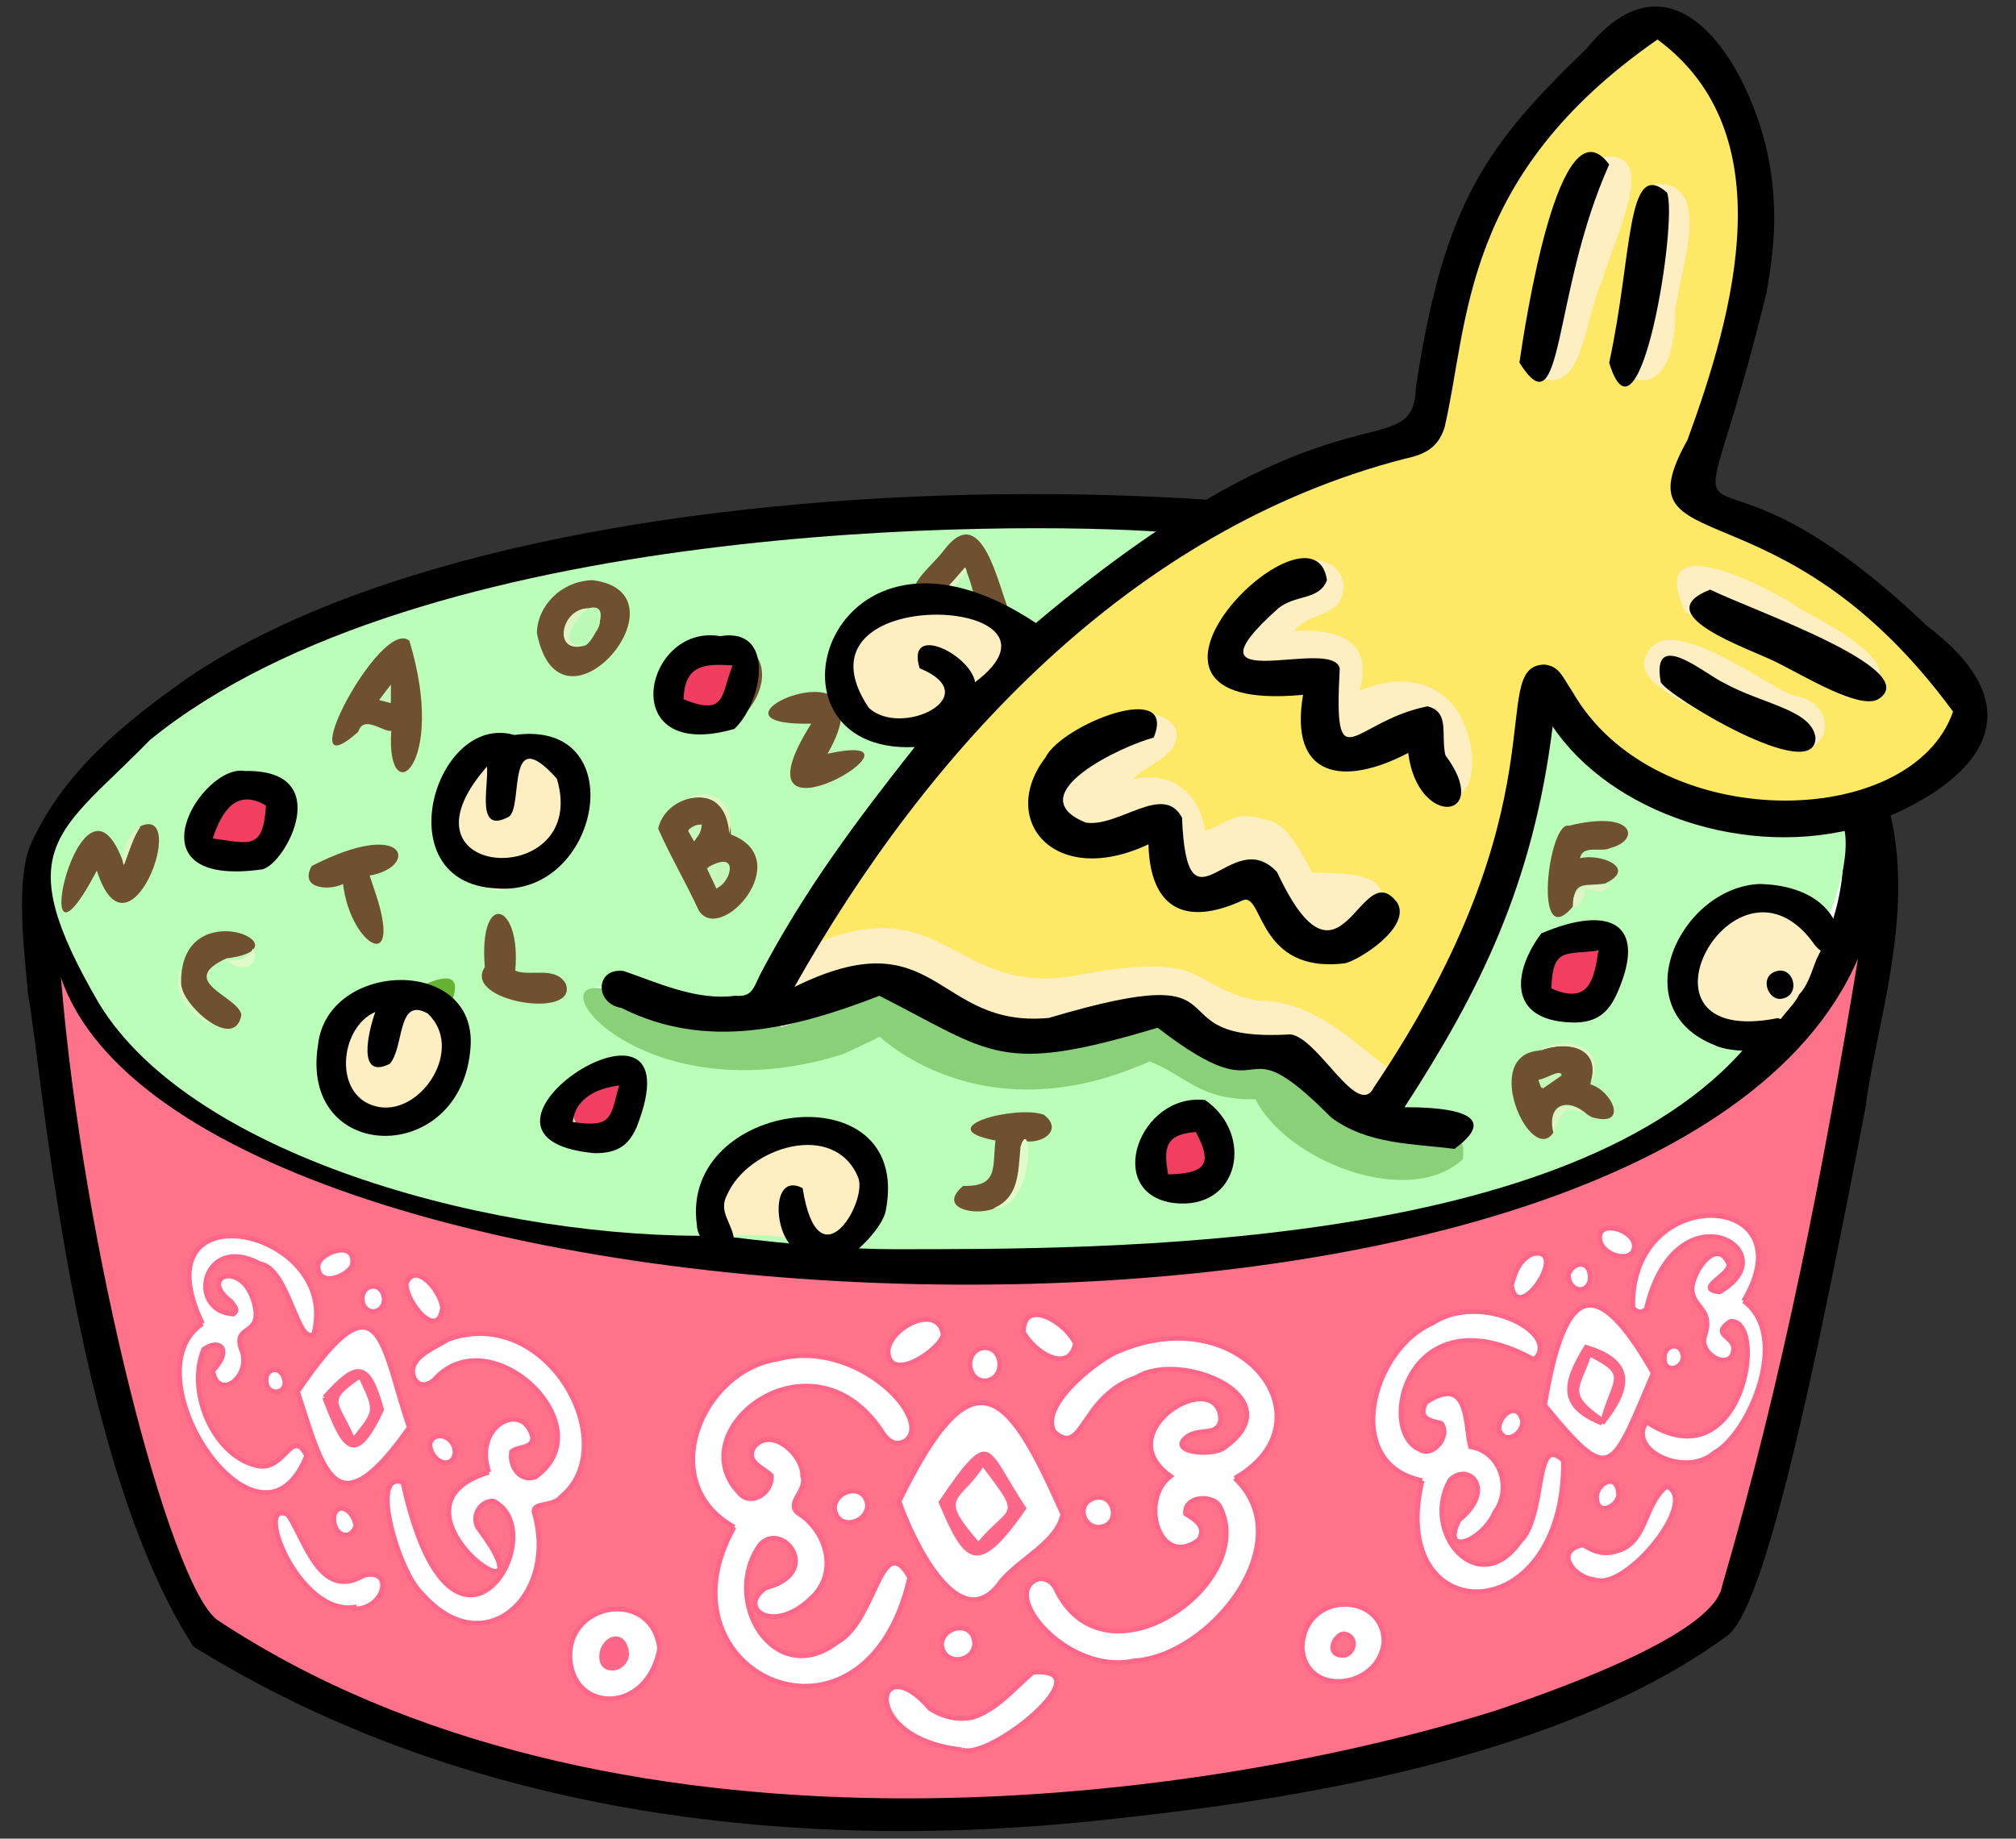 <svg viewBox="292.013 226.858 1280.363 1167.979" xmlns="http://www.w3.org/2000/svg" overflow="visible" xmlns:xlink="http://www.w3.org/1999/xlink" width="1280.363px" height="1167.979px"><rect x="292.013" y="226.858" width="1280.363" height="1167.979" fill="#333333" stroke="none"/><g id="Master/Solo/Bowl" stroke="none" stroke-width="1" fill="none" fill-rule="evenodd"><g id="Group" transform="translate(269, 394)"><g id="Bowl Plate" transform="translate(0, 149) scale(1 1)"><g id="Bowl Plate/Square Red" stroke="none" stroke-width="1" fill="none" fill-rule="evenodd"><g id="Bowl-Red-White" transform="translate(37, -3)"><g id="Color" transform="translate(21.395, 26)"><path d="M571.148,0.935 C1387.423,-23.046 1222.369,422.024 707.869,447.586 C495.91,463.591 86.973,443.378 20.85,263.069 C-14.239,190.825 40.113,159.071 83.54,122.335 C225.45,21.413 403.449,12.858 571.148,0.935" id="Fill-4" fill="#FFF"/><path d="M24.246,296.484 C40.976,331.022 63.034,348.527 94.941,370.438 C209.928,449.397 371.486,451.454 461.151,471.111 C684.038,487.847 1065.419,437.578 1158.902,240.633 C1149.255,293.816 1132.156,357.993 1124.902,399.351 C1065.918,735.671 1066.919,706.731 914.968,747.938 C652.755,827.808 324.386,840.057 109.152,711 C57.562,689.179 20.54,495.065 3.334,370.438 C-4.218,315.739 3.436,263.167 3.334,257 L24.246,296.484 Z" id="Fill-6" fill="#FF738A"/><path d="M430.853,630.874 C380.469,603.161 409.722,531.402 458.866,524.116 C509.362,510.897 558.546,563.412 539.36,576.293 C533.303,579.645 528.329,576.498 524.01,569.193 C479.423,503.733 395.693,568.959 434.072,609.263 C441.391,618.019 455.343,609.473 454.511,598.194 C449.845,593.213 437.352,589.648 443.762,579.685 C454.894,566.96 474.887,585.308 474.356,598.396 C477.668,607.761 463.815,614.955 471.071,621.762 C489.734,633.183 497.39,659.844 480.014,675.884 C455.251,700.053 432.412,681.951 451.005,669.501 C487.881,659.927 461.67,626.672 447.457,641.939 C421.777,677.291 456.374,734.734 496.571,703.89 C521.017,690.59 524.302,631.436 542.395,662.901 C514.088,786.547 378.097,724.475 430.853,630.874" id="Fill-8" stroke="#FF6788" stroke-width="3" fill="#FFF"/><path d="M748.862,599.887 C791.67,640.3 733.132,713.305 684.606,715.921 C643.093,724.996 599.766,674.126 623.214,664.144 C627.675,662.596 633.51,665.302 635.898,671.729 C668.324,734.944 764.943,665.22 739.049,617.308 C733.835,609.87 716.449,611.324 717.585,622.484 C723.47,626.167 731.27,630.529 725.893,639.083 C700.985,657.788 687.954,613.72 708.007,598.593 C667.24,569.775 738.634,527.885 739.912,562.79 C737.865,573.356 727.825,567.81 719.07,573.09 C704.489,583.503 734.875,586.572 742.53,580.186 C786.677,548.537 714.581,518.195 686.425,535.797 C650.633,547.768 652.434,587.143 634.091,570.337 C624.172,552.331 665.321,522.577 674.588,519.31 C753.388,485.411 812.102,563.842 748.862,599.887" id="Fill-10" stroke="#FF6788" stroke-width="3" fill="#FFF"/><path d="M275.12,596.086 C264.735,566.475 296.778,550.081 302.867,573.759 C303.196,581.263 293.86,579.387 289.557,582.943 C287.902,590.926 293.657,602.408 304.464,599.205 C349.893,567.347 276.011,496.972 240.353,537.391 C236.792,540.402 231.708,542.613 227.883,536.733 C222.178,524.226 238.802,517.99 249.567,511.534 C312.509,489.177 361.4,578.912 320.686,611.959 C315.405,618.66 300.823,614.3 304.309,623.062 C318.58,675.686 271.296,718.205 232.147,672.72 C218.161,659.999 198.448,594.459 220.507,602.519 C251.751,744.615 317.84,634.589 278.042,614.382 C269.77,614.111 263.975,623.289 268.017,631.114 C321.145,701.724 199.688,618.539 275.12,596.086" id="Fill-12" stroke="#FF6788" stroke-width="3" fill="#FFF"/><path d="M867.824,601.376 C816.17,590.921 835.944,517.951 874.245,501.419 C905.869,480.536 957.15,508.743 938.858,524.568 C858.984,480.481 838.195,569.5 866.195,581.585 C874.51,587.182 886.199,573.016 879.96,564.98 C871.675,563.2 865.257,561.374 870.193,551.763 C898.505,532.833 894.884,567.814 898.593,579.896 C917.464,582.893 925.132,606.229 914.064,621.397 C906.006,639.911 879.665,650.253 891.14,626.53 C915.157,607.222 897.576,589.252 885.535,600.997 C866.588,634.319 903.423,677.68 929.891,640.212 C946.957,624.183 938.647,570.013 957.6,588.79 C958.505,698.4 844.808,696.732 867.824,601.376" id="Fill-14" stroke="#FF6788" stroke-width="3" fill="#FFF"/><path d="M639.605,622.741 C635.673,640.869 613.506,650.044 600.47,665.298 C573.547,704.255 542.552,635.182 535.605,614.553 C583.863,515.671 605.51,545.972 639.605,622.741" id="Fill-16" stroke="#FF6788" stroke-width="3" fill="#FFF"/><path d="M93.162,501.724 C51.129,413.594 181.862,440.875 163.899,508.305 C153.546,515.702 147.862,466.213 129.738,463.663 C93.309,443.958 82.49,493.576 112.77,495.603 C115.327,493.676 115.294,492.468 111.261,487.521 C88.949,470.846 121.573,459.673 126.973,492.916 C129.174,508.951 112.949,502.904 117.675,517.379 C125.424,534.352 103.448,551.838 99.697,531.681 C112.653,518.344 104.187,510.644 93.965,517.969 C82.774,544.962 100.195,584.992 126.915,591.698 C145.498,597.019 149.592,566.587 159.351,585.566 C129.549,660.589 44.918,534.343 93.162,501.724" id="Fill-18" stroke="#FF6788" stroke-width="3" fill="#FFF"/><path d="M1071.988,487.26 C1102.172,509.206 1075.926,571.07 1053.532,583.637 C1034.777,599.932 997.755,581.828 1010.362,564.134 C1071.412,603.987 1088.116,499.119 1063.74,500.182 C1050.774,508.663 1065.144,509.388 1065.716,517.35 C1064.902,532.314 1044.82,522.275 1046.869,510.843 C1053.295,492.94 1041.32,492.496 1039.405,481.589 C1037.407,472.021 1053.869,446.323 1061.921,462.531 C1067.227,469.344 1038.829,479.582 1056.664,481.534 C1102.182,455.703 1028.872,412.239 1010.108,492.634 C1007.732,494.179 1005.265,495.593 1001.636,491.58 C999.48,410.902 1114.07,417.494 1071.988,487.26" id="Fill-20" stroke="#FF6788" stroke-width="3" fill="#FFF"/><path d="M170.744,548.536 C182.719,579.669 189.322,593.951 206.963,556.319 C198.375,524.528 190.827,526.202 170.744,548.536 M224.605,567.61 C177.505,634.081 170.225,595.561 153.605,544.91 C207.034,465.898 206.761,516.903 224.605,567.61" id="Fill-22" stroke="#FF6788" stroke-width="3" fill="#FFF"/><path d="M982.139,564.925 C1002.389,539.66 999.611,525.067 971.959,516.729 C956.915,541.219 956.156,554.392 982.139,564.925 M1014.605,533.091 C987.671,596.102 988.008,605.157 945.605,553.479 C958.395,475.913 978.32,469.81 1014.605,533.091" id="Fill-24" stroke="#FF6788" stroke-width="3" fill="#FFF"/><path d="M575.471,772.376 C509.228,765.151 520.962,706.125 555.334,746.298 C563.996,751.801 573.72,753.809 582.564,751.68 C597.228,746.974 607.408,734.67 620.522,723.173 C667.003,719.363 592.82,779.743 575.471,772.376" id="Fill-26" stroke="#FF6788" stroke-width="3" fill="#FFF"/><path d="M362.615,710.264 C360.014,694.645 344.652,703.361 346.963,715.706 C348.964,724.401 363.413,720.766 362.615,710.264 M383.605,708.059 C375.155,752.832 323.422,748.122 326.76,708.948 C330.175,677.464 378.989,671.697 383.605,708.059" id="Fill-28" stroke="#FF6788" stroke-width="3" fill="#FFF"/><path d="M816.77,712.42 C824.289,713.104 828.181,700.684 818.346,698.741 C812.785,698.447 805.965,711.54 816.77,712.42 M843.605,703.772 C840.585,734.232 793.069,739.186 791.605,707.145 C793.03,671.18 843.341,671.874 843.605,703.772" id="Fill-30" stroke="#FF6788" stroke-width="3" fill="#FFF"/><path d="M189.717,681.831 C154.131,687.502 125.04,612.262 147.485,623.062 C158.411,639.158 167.827,677.905 195.513,661.682 C214.649,656.479 209.791,682.403 189.939,683 L189.717,681.831 Z" id="Fill-32" stroke="#FF6788" stroke-width="3" fill="#FFF"/><path d="M978.185,664.454 C964.21,663.541 951.15,645.943 970.012,642.199 C976.444,645.933 981.855,649.021 991.423,646.166 C1010.847,640.761 1008.061,617.666 1022.994,605 C1044.837,613.67 997.168,671.18 978.185,664.454" id="Fill-34" stroke="#FF6788" stroke-width="3" fill="#FFF"/><path d="M563.605,508.546 C562.6,517.568 529.404,540.497 528.605,519.212 C529.572,503.926 560.39,488.498 563.605,508.546" id="Fill-36" stroke="#FF6788" stroke-width="3" fill="#FFF"/><path d="M647.605,514.417 C643.335,534.023 620.999,519.448 614.605,507.018 C614.813,484.477 642.006,501.433 647.605,514.417" id="Fill-38" stroke="#FF6788" stroke-width="3" fill="#FFF"/><path d="M245.605,491.921 C242.639,512.847 222.263,487.851 222.61,476.221 C228.528,461.412 245.181,481.776 245.605,491.921" id="Fill-40" stroke="#FF6788" stroke-width="3" fill="#FFF"/><path d="M924.605,477.082 C926.358,471.117 928.747,461.244 938.207,457.268 C962.03,452.887 927.946,504.118 924.605,477.082" id="Fill-42" stroke="#FF6788" stroke-width="3" fill="#FFF"/><path d="M583.605,704.666 C583.425,717.226 563.541,719.356 562.605,705.363 C563.278,693.536 582.804,689.958 583.605,704.666" id="Fill-44" stroke="#FF6788" stroke-width="3" fill="#FFF"/><path d="M515.605,617.166 C515.057,628.863 496.086,633.442 494.605,618.829 C495.005,607.064 514.176,602.619 515.605,617.166" id="Fill-46" stroke="#FF6788" stroke-width="3" fill="#FFF"/><path d="M580.605,527.523 C580.764,514.238 598.872,512.772 599.605,527.504 C599.548,540.799 581.288,542.175 580.605,527.523" id="Fill-48" stroke="#FF6788" stroke-width="3" fill="#FFF"/><path d="M166.616,465.617 C166.023,456.826 191.202,447.497 188.386,464.436 C185.607,471.585 167.109,478.901 166.616,465.617" id="Fill-50" stroke="#FF6788" stroke-width="3" fill="#FFF"/><path d="M1002.605,452.142 C1002.567,464.85 979.48,458.158 980.648,446.191 C981.098,436.164 1001.952,442.042 1002.605,452.142" id="Fill-52" stroke="#FF6788" stroke-width="3" fill="#FFF"/><path d="M662.516,630.997 C652.496,631.235 647.827,616.348 659.402,612.516 C672.667,608.406 677.135,630.161 662.516,630.997" id="Fill-54" stroke="#FF6788" stroke-width="3" fill="#FFF"/><path d="M237.605,577.975 C240.879,568.362 254.401,573.877 253.569,584.35 C251.194,595.033 237.989,589.245 237.605,577.975" id="Fill-56" stroke="#FF6788" stroke-width="3" fill="#FFF"/><path d="M916.617,568.845 C916.186,560.202 928.125,550.299 931.52,563.192 C932.731,570.468 920.785,580.102 916.617,568.845" id="Fill-58" stroke="#FF6788" stroke-width="3" fill="#FFF"/><path d="M190.605,630.213 C186.448,641.501 174.765,634.777 176.853,622.881 C180.431,614.455 189.355,621.06 190.605,630.213" id="Fill-60" stroke="#FF6788" stroke-width="3" fill="#FFF"/><path d="M992.569,609.823 C993.421,616.36 979.234,625.466 978.611,612.194 C978.293,603.526 991.677,595.562 992.569,609.823" id="Fill-62" stroke="#FF6788" stroke-width="3" fill="#FFF"/><path d="M208.605,486.289 C208.479,496.061 195.311,497.203 194.605,485.899 C194.761,475.861 208.036,474.75 208.605,486.289" id="Fill-64" stroke="#FF6788" stroke-width="3" fill="#FFF"/><path d="M960.605,471.028 C962.959,462.302 974.884,460.265 974.601,473.271 C973.178,482.971 961.659,482.151 960.605,471.028" id="Fill-66" stroke="#FF6788" stroke-width="3" fill="#FFF"/><path d="M145.604,538.541 C145.749,548.033 131.447,547.231 133.885,535.021 C136.313,528.57 144.46,529.98 145.604,538.541" id="Fill-68" stroke="#FF6788" stroke-width="3" fill="#FFF"/><path d="M1033.605,522.52 C1033.58,531.275 1019.277,534.302 1021.935,520.701 C1023.878,514.681 1032.481,513.587 1033.605,522.52" id="Fill-70" stroke="#FF6788" stroke-width="3" fill="#FFF"/><path d="M616.605,619.008 C585.341,664.374 577.116,654.385 560.605,614.994 C595.22,563.862 590.699,580.657 616.605,619.008" id="Fill-72" fill="#FF6788"/><path d="M170.605,549.002 C192.234,523.821 201.234,529.017 206.605,559.953 C186.588,596.287 181.149,573.822 170.605,549.002" id="Fill-74" fill="#FF6788"/><path d="M982.525,565 C951.563,552.409 961.137,538.716 972.228,517 C1005.577,523.898 997.755,548.16 982.525,565" id="Fill-76" fill="#FF6788"/><path d="M362.557,710.122 C363.58,719.603 348.143,725.144 346.613,713.164 C346.231,701.139 360.295,696.943 362.557,710.122" id="Fill-78" fill="#FF6788"/><path d="M588.883,593 C614.2,626.204 605.754,616.274 586.006,640 C560.389,610.378 573.805,615.95 588.883,593" id="Fill-82" fill="#FFF"/><path d="M192.83,537 C202.555,557.456 202.16,556.718 189.375,573 C179.106,549.991 172.519,551.461 192.83,537" id="Fill-84" fill="#FFF"/><path d="M981.688,561 C960.18,545.799 967.952,543.023 974.781,523 C997.686,534.633 989.082,535.691 981.688,561" id="Fill-86" fill="#FFF"/></g><g id="Outline" fill="#000"><path d="M24.728,307.924 C38.85,481.202 93.655,692.436 123.766,715.725 C370.605,879.334 737.795,835.48 936.345,773.343 C992.238,754.405 1074.792,722.446 1079.661,694.506 C1118.525,561.361 1143.752,431.121 1166.047,295.695 C1039.138,590.973 107.171,548.549 24.728,307.924 M592.504,26.172 C210.546,35.88 -140.746,191.998 127.132,385.175 C288.121,480.759 612.53,482.551 717.117,473.008 C881.094,467.866 1215.528,386.158 1148.019,172.211 C1052.853,17.109 692.982,23.978 592.504,26.172 M3.664,317.464 C3.612,308.336 -5.797,247.913 5.743,222.786 C26.463,176.859 65.514,145.485 105.426,117.385 C330.962,-35.235 883.312,-24.871 1067.718,72.217 C1247.142,163.37 1182.262,299.318 1170.714,390.904 C1136.951,566.531 1106.481,709.257 1082.805,726.081 C967.263,810.898 775.904,833.062 696.663,841.886 C496.512,865.092 283.66,841.448 108.797,732.754 C31.466,613.155 13.174,369.088 3.664,317.464" id="Fill-1"/></g></g></g></g><g id="Bowl Food" transform="translate(48, 0) scale(1 1)"><g id="Bowl Food/Soup" stroke="none" stroke-width="1" fill="none" fill-rule="evenodd"><g id="Fish-Soup" transform="translate(7, -163)"><g id="Color" transform="translate(0, 17.403)"><path d="M275.736,594.209 C263.191,616.007 335.551,625.601 321.3,601.722 C314.953,592.169 296.248,603.261 292.183,592.988 C298.476,550.621 269.861,554.583 275.736,594.209 L275.736,594.209 Z M308.265,380.994 C318.658,435.645 379.393,396.712 363.607,355.796 C346.202,334.174 306.783,356.414 308.265,380.994 L308.265,380.994 Z M216.7,442.927 C213.309,456.051 222.605,483.641 233.613,459.551 C232.403,434.382 239.898,385.257 223.431,384.418 C208.875,386.04 179.951,434.859 177.722,443.97 C181.698,459.518 194.099,449.653 199.045,438.198 C203.279,439.332 209.858,441.095 216.7,442.927 L216.7,442.927 Z M431.491,509.608 C438.712,473.309 393.542,479.47 384.875,505.923 C390.18,521.867 401.272,534.424 407.652,551.593 C425.598,591.577 472.482,518.558 431.491,509.608 L431.491,509.608 Z M45.4,524.843 C30.206,481.083 7.174,533.352 4.21,552.523 C15.778,571.165 24.42,542.867 29.557,532.533 C47.777,581.908 68.637,531.699 69.756,507.616 C58.852,493.567 47.232,511.399 45.4,524.843 L45.4,524.843 Z M494.855,457.917 L494.868,457.931 C536.846,380.226 401.701,440.84 484.018,438.743 C454.14,486.217 477.046,486.278 515.458,467.358 C522.515,452.203 507.794,451.696 494.855,457.917 L494.855,457.917 Z M599.289,745.453 C617.828,743.887 623.718,719.726 622.175,702.246 C662.695,689.339 607.492,680.063 590.586,686.41 C580.19,691.466 588.203,706.632 600.4,702.008 C598.275,709.704 602.488,727.831 590.242,730.195 C561.513,730.952 575.834,755.005 599.289,745.453 L599.289,745.453 Z M967.289,554.717 C973.15,552.946 974.729,548.124 975.419,542.524 C993.313,551.563 1010.929,518.582 971.791,524.072 C972.571,518.517 971.912,520.375 983.62,518.651 C1034.644,507.415 971.953,490.623 957.152,508.08 C953.546,521.332 941.027,580.669 967.289,554.717 L967.289,554.717 Z M986.892,589.037 C994.076,574.203 968.08,571.454 958.183,574.34 C912.876,608.968 991.305,651.314 986.892,589.037 L986.892,589.037 Z M82.277,593.908 C70.306,641.659 156.323,639.155 102.984,608.009 C100.153,604.063 98.557,601.174 99.994,595.235 C102.91,591.281 107.152,584.725 114.466,589.846 C153.871,603.582 111.075,534.583 82.277,593.908 L82.277,593.908 Z M403.108,440.176 L403.052,440.155 C428.81,454.755 470.182,411.092 442.011,388.503 C390.202,366.968 369.671,432.171 403.108,440.176 L403.108,440.176 Z M324.883,506.996 L324.826,507.075 C356.568,464.74 283.385,423.851 260.013,468.67 C237.917,509.067 260.243,516.709 280.17,542.03 C296.042,548.732 324.336,520.689 324.883,506.996 L324.883,506.996 Z M366.038,693.45 L366.003,693.469 C379.128,684.125 383.206,677.852 365.657,668.677 C363.914,655.896 358.396,642.068 343.376,661.555 L343.392,661.53 C327.807,668.68 311.174,723.295 341.303,699.925 C347.647,706.053 360.279,701.786 366.038,693.45 L366.038,693.45 Z M704.769,721.979 L704.762,721.943 C717.813,750.425 750.883,718.085 738.828,695.79 C720.599,673.856 690.179,700.429 704.769,721.979 L704.769,721.979 Z M207.435,549.755 L207.466,549.808 C208.315,547.802 202.65,539.272 208.49,537.074 C254.262,505.077 159.943,519.858 165.632,537.321 C171.836,554.009 186.53,531.307 189.015,548.991 C195.485,588.599 222.387,587.347 207.435,549.755 L207.435,549.755 Z M251.555,667.954 C253.797,666.057 256.319,662.579 260.154,658.631 L260.102,658.686 C267.864,648.644 269.507,626.552 252.986,620.893 C257.513,616.292 257.366,602.2 245.829,603.562 C237.067,604.951 232.569,617.085 222.344,611.321 C137.057,612.546 191.147,753.457 251.627,667.88 L251.555,667.954 Z M979.261,688.526 C986.138,694.262 1000.427,685.274 990.093,675.164 C989.107,671.807 975.654,671.092 980.068,664.373 C989.338,643.196 961.366,634.068 945.934,646.068 L945.965,645.989 C907.441,651.326 942.795,715.565 953.043,700.821 C962.463,693.08 954.48,675.251 976.632,686.835 L976.603,686.844 C977.063,687.132 977.525,687.421 977.985,687.708 L977.915,687.652 C978.372,687.95 978.83,688.251 979.288,688.548 L979.261,688.526 Z M516.203,376.751 C515.957,377.007 515.714,377.263 515.47,377.517 L515.519,377.471 C511.949,381.521 508.378,385.572 504.808,389.62 L504.848,389.564 C504.36,390.534 503.871,391.503 503.382,392.472 L503.429,392.413 C503.175,392.667 502.921,392.924 502.665,393.179 L502.715,393.121 C486.01,432.989 535.499,444.455 565.805,435.825 C578.396,428.651 581.452,418.198 595.157,409.479 L595.116,409.511 C595.846,409.029 596.577,408.544 597.307,408.062 L597.253,408.109 C597.508,407.855 597.762,407.603 598.015,407.35 L597.967,407.397 C598.224,407.143 598.479,406.888 598.735,406.634 L598.666,406.69 C602.343,403.412 609.167,400.568 613.658,394.535 L613.617,394.579 C621.501,389.53 617.178,381.358 614.429,373.019 C588.373,324.138 587.058,285.929 548.59,355.92 C538.383,359.629 522.883,364.4 516.178,376.79 L516.203,376.751 Z M107.122,486.303 C89.426,497.362 100.913,534.327 117.316,527.336 C123.005,515.461 135.772,528.572 144.962,517.335 C162.658,491.626 127.503,460.494 107.86,485.644 L107.877,485.639 C107.625,485.86 107.374,486.081 107.122,486.303 L107.122,486.303 Z" id="Fill-1" fill="#BAFEBA"/><path d="M1078.29,641.659 C967.415,773.318 668,772 536,772 C486,772 424.484,763.082 424.689,763.352 C287.928,766.325 91.528,715.275 30.961,616 C-27.295,516 5.226,508.07 63.259,448.51 C235.75,308.102 610.779,309.54 706.255,316.377 C569.87,439.276 519.006,471.834 459.257,589.598 C459.258,589.598 459.29,589.589 459.29,589.589 C450.926,599.113 447.458,616.13 457.859,626.577 C427.082,631.554 393.842,639.206 368,617.705 C359.611,611.74 347.326,597.854 342.5,610 C340.511,637.392 433.485,657.709 446.763,655.015 C474.28,655.75 500.63,647.086 526.653,636.948 C578.891,665.524 645.09,680.371 700.057,651.618 C719.645,664.581 741.919,676.824 767.018,676.817 C777.502,693.332 793.546,708.511 812.768,715.643 C832.527,728.401 923.833,729.211 887.018,698.021 C862.469,696.18 835.717,693.288 813.386,677.874 C827.9,678.946 849.696,703.373 857.685,673.792 C949.649,466.406 934.927,448.254 952.414,436.89 C1011.691,499.946 1055.275,490.735 1118.699,496.444 C1120.144,499.021 1136.404,487.249 1139.654,506.752 C1142.867,526.029 1133.406,576.212 1078.29,641.659 Z" id="Path" fill="#BAFEBA"/><path d="M1109.605,455.999 C1144.327,447.579 1126.486,422.744 1098.623,414.85 C1063.41,398.506 1034.7,373.337 1017.048,389.533 C988.218,414.244 1098.517,451.629 1109.605,455.999" id="Path" fill="#FEE966"/><path d="M1023.336,94.851 C998.281,94.309 1004.58,147.674 998.779,163.23 C990.552,192.742 991.939,237.712 1025.376,210.725 C1042.418,128.514 1047.895,95.186 1023.336,94.851" id="Path" fill="#FEE966"/><path d="M1142.052,421.822 C1213.757,403.759 1070.728,344.558 1053.969,337.051 C1030.037,333.221 1025.358,366.381 1047.514,372.139 C1081.087,384.703 1109.059,407.213 1142.052,421.822" id="Path" fill="#FEE966"/><path d="M954.069,218.617 C977.204,219.58 981.306,159.286 989.831,146.821 C999.014,123.189 1024.109,58.625 976.984,81.985 C932.69,194.331 927.761,215.948 954.069,218.617" id="Path" fill="#FEE966"/><path d="M788.484,380.701 C795.903,369.946 817.082,370.156 819.084,354.634 C815.975,309.919 755.638,353.868 750.065,376.001 C733.839,436.668 799.435,400.078 798.05,423.613 C800.133,436.096 805.108,448.659 819.058,452.173 C831.123,454.905 840.193,449.838 853.291,447.83 C867.432,454.607 861.054,489.701 885.264,488.719 C919.083,483.871 890.911,437.612 881.4,421.897 C867.308,408.345 850.178,412.622 832.014,416.989 C832.395,387.647 811.432,379.585 788.484,380.701" id="Path" fill="#FEE966"/><path d="M677.846,476.931 C755.639,439.684 680.359,411.586 644.699,460.134 C609.614,520.502 662.117,512.473 697.005,512.607 C717.601,577.315 749.73,527.173 759.454,543.005 C808.054,620.153 894.712,528.594 804.3,537.61 C800.962,537.653 795.997,536.185 793.008,531.482 C778.286,498.471 761.246,499.59 732.982,509.299 C728.09,483.274 702.563,471.799 677.846,476.931" id="Path" fill="#FEE966"/><path d="M856.512,662 C835.402,646.718 812.817,629.508 786,620.752 C758.019,621.353 739.324,604.355 713.436,596.134 C679.566,589.705 647.371,611.489 612.394,603.5 C517.013,573.66 549.554,555.66 465,591 C485.744,574.937 504.572,542.224 522.914,520.574 C514.959,500.717 582.553,442.992 586.929,433.243 C708.693,298.344 779.678,293.752 859.635,256.39 C914.591,185.793 877.314,146.311 909.041,103.894 C971.148,8.332 950.012,68.362 980.795,28.641 C1011.881,-9.401 1019.129,-2.783 1053.708,10.08 C1050.69,24.501 1059.801,35.784 1065.049,51.331 C1070.679,67.861 1070.748,80.893 1072.864,99.145 C1076.691,113.715 1094.674,121.572 1088.405,139.658 C1083.992,161.718 1074.703,181.866 1060.911,200.578 C1057.274,219.807 1050.341,273.01 1044.361,292.586 C1044.261,301.138 1081.229,314 1137,341.002 C1141.297,336.82 1216.291,419.211 1216.005,428.982 C1207.044,485.864 1170.389,496.056 1119.219,495.861 C1090.312,489.743 1012,482.519 988.07,453.211 C976.232,437.749 950.152,407.001 944.395,434.289 C918.561,507.731 901.426,596.586 856.512,662 Z" id="Path" fill="#FEE966"/><path d="M468.487,586.066 C565.787,534.923 568.894,609.738 647.172,598.926 C738.558,580.995 720.394,604.512 766.454,614.072 C804.048,613.683 828.445,641.988 857.605,663.341 C864.47,684.987 844.765,697.859 825.469,681.816 C781.366,657.937 803.269,651.096 750.835,646.954 L750.844,646.958 C747.426,645.968 744.974,645.017 739.406,643.379 L739.445,643.401 C673.353,599.886 648.055,671.094 534.175,601.975 C513.567,599.509 434.372,649.659 460.079,589.616 C460.079,589.616 460.048,589.625 460.047,589.625 C462.86,588.439 465.674,587.251 468.487,586.066" id="Fill-5" fill="#FDEFC1"/><path d="M1075.457,550.837 C1104.262,532.454 1117.803,548.78 1131,575.294 C1120.266,580.795 1120.457,599.959 1110.616,610.266 C1106.138,620.272 1087.769,632.441 1100.737,635.88 C1095.622,638.705 1087.895,643.861 1079.532,641.313 C1075.623,639.975 1071.424,629.266 1064.497,632.39 C1011.953,633.609 1053.446,567.317 1075.195,551.19 C1075.29,551.079 1075.378,550.961 1075.457,550.837" id="Fill-7" fill="#FDEFC1"/><path d="M438.369,710.711 C487.011,665.771 561.279,734.68 491.487,772 C492.43,764.599 428.871,759.619 429.872,765.52 C405.634,743.572 419.756,727.98 438.369,710.711" id="Fill-9" fill="#FDEFC1"/><path d="M1082,641.745 C1080.392,644.362 1079.784,642.271 1079,641 C1080,641.248 1080.999,641.497 1082,641.745 Z" id="Fill-11" fill="#BAFEBA"/><path d="M702,627.651 C744.805,652.868 750.818,646.262 785.797,655.931 L785.776,655.92 C854.996,723.321 901.906,679.61 897.043,714.886 C861.811,747.025 784,714.886 765.473,676.828 C729.201,677.099 722.916,662.694 698.26,652.719 C589.801,701.293 525,635 526.653,636.948 C526.939,637.285 504.19,647.631 503.746,648 C354.204,695.405 281.954,559.667 390.596,623.433 C444.428,640.046 446.566,619.343 464.335,630.75 C489.112,624.108 509.495,608.891 536.719,605 C602.489,635 646.437,634.728 702,627.651 Z" id="Fill-13" fill="#8AD078"/><path d="M503.741,421.406 C500.331,413.615 495.782,403.863 502.332,393.512 C502.413,393.45 502.31,393.537 503.047,392.799 L503,392.858 C503.489,391.884 503.976,390.908 504.464,389.933 C506.631,387.487 510.761,382.737 515.12,377.768 C515.19,377.677 515.098,377.788 515.801,377.044 C524.573,363.702 555.308,344.357 567.906,365.13 C586.332,357.051 627.237,364.508 613.077,394.978 L613.118,394.933 C610.436,399.182 604.112,402.482 598.147,407.16 C598.118,407.217 598.183,407.13 597.45,407.873 C597.367,407.958 597.471,407.853 596.738,408.588 L596.791,408.541 C596.062,409.027 595.333,409.512 594.604,409.999 L594.644,409.967 C563.194,430.05 536.518,457.513 503.741,421.406" id="Fill-15" fill="#FDEFC1"/><path d="M223.888,613.377 C232.226,611.763 242.387,619.576 252.45,621.361 C269.72,629.219 266.157,642.105 259.525,659.283 C257.553,661.156 254.966,664.754 250.97,668.603 C183.768,756.342 140.446,604.496 223.888,613.377" id="Fill-17" fill="#FDEFC1"/><path d="M316.573,456.876 C335.992,464.067 324.776,490.417 324.793,507.708 C322.969,524.799 303.451,537.226 287.308,543.994 C267.357,544.343 275.796,528.927 261.815,522.325 C235.03,502.214 259.428,456.763 279.367,451.471 C299.083,446.471 298.451,455.728 316.573,456.876" id="Fill-19" fill="#FDEFC1"/><path d="M405.304,505.491 C406.744,507.923 407.904,509.884 409.354,512.335 C409.91,510.382 413.37,508.89 413.682,502.217 C411.331,502.513 409.708,501.957 405.304,505.491 M423.878,542.146 C432.003,538.851 438.128,517.85 417.862,529.278 C420.039,533.933 421.958,538.039 423.878,542.146 M432.198,508.535 C474.331,524.431 425.619,578.816 411.8,556.844 C403.393,538.627 394.127,523.083 386,504.869 C391.324,480.671 432.802,474.88 432.198,508.535" id="Fill-21" fill="#6F5030"/><path d="M216.245,424.935 L216.245,413.361 C213.613,416.824 211.405,419.73 208.909,423.016 C211.694,423.745 213.81,424.299 216.245,424.935 M216.498,442.747 C210.639,443.266 199.036,432.391 195.515,443.347 C150.475,483.5 209.88,369.841 228.002,385.49 C252.371,465.761 212.942,495.04 216.498,442.747" id="Fill-23" fill="#6F5030"/><path d="M959.802,660.738 C957.341,658.261 951.335,663.129 945.014,664.475 C945.687,666.314 946.15,667.583 946.855,669.515 C951.429,666.415 955.615,663.576 959.802,660.738 M954.53,697.978 C940.443,719.293 908.021,649.102 945.344,645.836 C962.574,639.577 985.989,642.407 978.065,667.307 C991.808,671.133 1003.028,695.201 978.746,688.074 C978.294,687.794 978.745,688.073 977.397,687.204 C977.01,687.014 977.379,687.185 976.08,686.404 C976.08,686.404 976.11,686.393 976.109,686.396 C963.803,675.29 950.14,679.652 954.53,697.978" id="Fill-25" fill="#6F5030"/><path d="M341.692,364.889 L341.757,364.819 C325.01,365.201 318.667,394.7 339.698,388.48 C344.882,386.366 357.828,360.416 341.692,364.889 M309,380.59 C309.297,363.332 324.348,347.621 344.284,347 C408.433,354.971 323.74,455.096 309,380.59" id="Fill-27" fill="#6F5030"/><path d="M415.539,386.216 C446.473,382.005 453.703,440.884 403.739,441 C371.549,429.591 391.546,394.938 415.539,386.216" id="Fill-29" fill="#F13D60"/><path d="M57.253,503.252 C88.488,489.497 49.8,595.015 29.516,531.5 C-17.473,620.881 19.435,448.932 46.745,527.511 C50.212,519.463 51.276,512.054 57.253,503.252" id="Fill-31" fill="#6F5030"/><path d="M493.956,457.184 C570.45,440.488 427.226,527.135 483.228,438.146 C400.482,439.92 536.843,380.827 493.673,457.171 C493.731,457.271 493.791,457.373 493.85,457.473 L493.956,457.184 Z" id="Fill-33" fill="#6F5030"/><path d="M599.141,746.223 C586.962,751.084 563.026,745.875 579.73,731.778 C602.338,732.362 598.166,719.927 600.255,702.989 C557.286,694.67 614.005,680.214 630.92,686.57 C643.204,695.636 631.04,705.685 617.443,703.226 C615.397,717.163 617.8,739.698 599.141,746.223" id="Fill-35" fill="#6F5030"/><path d="M967.048,554.257 C941.132,585.156 951.419,499.652 964.393,502.981 C1006.906,492.539 1009.836,512.518 990.718,517.143 C985.053,520.183 973.157,514.738 971.513,523.646 C983.568,520.35 1008.732,529.64 987.333,539.694 C974.424,541.791 967.467,536.989 967.048,554.257" id="Fill-37" fill="#6F5030"/><path d="M986.4,588.745 C991.899,618.345 958.103,634.771 945.971,606.011 C934.944,574.328 973.192,559.495 986.4,588.745" id="Fill-39" fill="#F23F61"/><path d="M208.197,551.124 C221.815,597.556 190.17,577.216 185.894,539.984 C178.004,544.162 157.569,543.711 166.003,528.558 C227.142,497.218 234.03,529.298 202.782,534.641 C204.403,539.546 205.938,544.194 207.474,548.846 C207.651,549.537 207.478,548.851 208.197,551.124" id="Fill-41" fill="#6F5030"/><path d="M101.955,515.594 C95.03,505.581 97.209,495.407 108.409,486.121 C168.778,470.92 151.882,543.365 101.955,515.594" id="Fill-43" fill="#F23E61"/><path d="M111.687,587.303 C79.739,602.142 119.203,611.169 121.332,623.073 C116.972,647.724 81.441,614.808 83.053,602.486 C82.509,544.316 165.87,580.669 111.687,587.303" id="Fill-45" fill="#6F5030"/><path d="M564.142,358.177 C532.802,357.505 558.254,340.702 568.16,327.149 C591.672,296.982 601.719,349.612 609,367 C581.769,364.126 590.294,360.692 580.816,338.892 C575.101,345.501 569.622,351.839 564.142,358.177" id="Fill-47" fill="#6F5030"/><path d="M705.017,721.7 C692.51,699.036 721.855,676.748 738.788,696.825 C751.672,716.118 722.754,742.736 705.735,723.118 C705.493,722.71 705.735,723.114 705.017,721.7" id="Fill-49" fill="#F23F61"/><path d="M275.918,592.813 C271.816,543.438 299.266,551.562 295.237,595.049 C304.592,599.078 320.635,591.736 327.34,603.384 C335.721,626.573 261.256,614.679 275.918,592.813" id="Fill-51" fill="#6F5030"/><path d="M363.248,665.26 C367.644,670.946 370.262,682.639 365.337,692.837 C343.366,720.469 314.031,678.438 343.301,661.043 C349.119,659.088 357.546,659.556 363.248,665.26" id="Fill-53" fill="#F23F61"/><path d="M404,440.475 C455.036,438.691 442.715,386.661 421.71,386.074 C478.679,383.332 445.155,457.431 404,440.475" id="Fill-55" fill="#725232"/><path d="M254.326,616 C247.343,615.292 239.364,609.629 230,607.872 C241.318,601.377 264.934,590.716 254.326,616" id="Fill-57" fill="#66B333"/><path d="M146.01,496 C139.415,483.741 122.304,478.394 109,485.305 C117.077,468.382 157.32,480.049 146.01,496" id="Fill-59" fill="#F7CB77"/><path d="M1074,552 C1056.558,569.061 1035.046,592.818 1038.744,619 C1022.923,605.757 1061.589,552.613 1074,552" id="Fill-61" fill="#6AB537"/><path d="M330.234,678 C328.511,687.755 333.279,694.236 341,699.227 C322.227,716.117 319.57,691.931 330.234,678" id="Fill-63" fill="#F7CB77"/><path d="M599,745.997 C615.123,739.035 614.568,723.923 616.139,706.914 C623.368,684.409 625.942,746.533 599,745.997" id="Fill-65" fill="#E0FACA"/><path d="M514.79,718 C507.893,701.456 499.563,707.741 486,698.231 C496.13,693.175 521.852,704.468 514.79,718" id="Fill-67" fill="#66B333"/><path d="M362.661,665 C356.982,659.378 350.284,658.734 343,660.948 C348.369,651.025 365.619,645.673 362.661,665" id="Fill-69" fill="#F7CB77"/><path d="M559,436.8 C569.419,428.67 581.27,417.357 595,411 C583.561,416.274 574.464,439.379 559,436.8" id="Fill-71" fill="#6AB537"/><path d="M464.744,626.937 C458.883,627.768 447.815,620.3 455.789,612 C459.994,617.874 465.847,620.204 473,619.74 C471.668,622.936 469.98,623.09 464.744,626.937" id="Fill-73" fill="#FEE966"/><path d="M325,506 C325.909,496.666 326.817,487.333 327.726,478 C340.589,483.896 330.582,495.645 325,506" id="Fill-75" fill="#66B333"/><path d="M366,693 C371.094,688.346 364.859,674.392 369.744,671 C382.725,674.967 376.297,687.038 366,693" id="Fill-77" fill="#F7CB77"/><path d="M145.926,496.818 C146.548,495.878 147.17,494.938 147.791,494 C152.493,509.317 143.255,530.653 124,520.242 C138.104,521.699 149.795,512.43 145.926,496.818" id="Fill-79" fill="#8AD078"/><path d="M438,711.081 C429.764,719.922 415,730.419 416.175,746 C414.735,735.029 422.184,709.373 438,711.081" id="Fill-81" fill="#6AB537"/><path d="M102,515 C107.683,520.787 114.45,522.154 122,520.314 C119.128,533.012 102.313,529.099 102,515" id="Fill-83" fill="#8AD078"/><path d="M967.062,555 C966,537.914 978.815,541.953 991,540 C987.255,545.653 983.879,545.755 975.155,542.778 C974.469,548.391 972.897,553.225 967.062,555" id="Fill-85" fill="#DDF5C5"/><path d="M519.197,739 C518.132,732.666 517.067,726.333 516,720 C524.943,721.51 529.27,730.502 519.197,739" id="Fill-87" fill="#66B333"/><path d="M706,722 C713.234,729.07 726.287,733.066 735,722.776 C734.14,736.983 709.262,736.066 706,722" id="Fill-89" fill="#F7CB77"/><path d="M977.856,667 C985.762,643.929 963.422,638.922 946,645.988 C961.511,634.602 990.597,643.168 977.856,667" id="Fill-91" fill="#DDF5C5"/><path d="M431.166,508 C429.955,490.708 420.502,482.037 405,485.702 C420.974,477.15 435.705,490.074 431.166,508" id="Fill-93" fill="#DDF5C5"/><path d="M112,588.431 C116.555,588.477 126.406,589.017 128.548,581 C133.958,590.105 123.322,598.484 112,588.431" id="Fill-95" fill="#E0FACA"/><path d="M954.832,698 C950.849,682.88 961.705,674.729 976,686.873 C962.708,680.338 961.107,681.945 954.832,698" id="Fill-97" fill="#DDF5C5"/><path d="M82.502,594 C81.117,609.748 89.371,621.32 103,629 C89.648,625.899 76.477,609.811 82.502,594" id="Fill-99" fill="#DDF5C5"/><path d="M415,386.278 C407.06,387.962 401.966,395.679 394,401 C397.723,394.151 403.586,384.209 415,386.278" id="Fill-101" fill="#725232"/><path d="M57,504 C53.199,509.298 50.145,518.743 46.73,528 C44.048,524.213 49.044,505.269 57,504" id="Fill-103" fill="#DDF5C5"/><path d="M986.723,589 C984.372,583.05 979.95,578.92 975,575.251 C981.088,573.689 991.665,579.553 986.723,589" id="Fill-105" fill="#F7CB77"/><path d="M1047,630 C1052.326,633.006 1058.007,633.812 1064,632.675 C1060.935,638.736 1049.581,638.936 1047,630" id="Fill-107" fill="#6AB537"/><path d="M813.309,678 C810.103,674.509 800.817,669.971 797,664 C803,668.197 808.999,672.396 815,676.593 C814.437,677.062 813.873,677.532 813.309,678" id="Fill-109" fill="#FEE966"/><path d="M504,421 C508.669,423.617 512.575,427.03 515,432 C509.08,430.696 505.263,427.188 504,421" id="Fill-113" fill="#6AB537"/><path d="M538,436.619 C541.562,435.527 546.731,435.901 553,437.575 C547.701,441.106 542.506,440.775 538,436.619" id="Fill-115" fill="#6AB537"/><path d="M317,456 C315.314,454.966 307.41,457.449 305,452.814 C309.582,451.292 314.022,451.665 317,456" id="Fill-117" fill="#6AB537"/><path d="M481,697 C476.667,696.404 472.332,695.807 468,695.209 C473.42,691.765 477.565,692.337 481,697" id="Fill-119" fill="#6AB537"/><path d="M614,395 C614.98,390.667 615.958,386.334 616.938,382 C620.61,386.025 619.225,392.15 614,395" id="Fill-121" fill="#6AB537"/><path d="M224,612.947 C221.482,612.807 219.562,613.543 211,611.969 C216.204,609.048 220.596,609.379 224,612.947" id="Fill-123" fill="#6AB537"/><path d="M515,378 C511.333,382.001 507.667,386 504,390 C507.667,386 511.333,382.001 515,378" id="Fill-125" fill="#6AB537"/><path d="M260,658 C261.257,653.999 262.512,650 263.767,646 C264.527,650.782 263.467,654.856 260,658" id="Fill-127" fill="#6AB537"/><path d="M245,676 C245.175,672.577 246.773,668.883 252,668 C249.668,670.667 247.334,673.333 245,676" id="Fill-129" fill="#6AB537"/><path d="M501,396 C500.322,400 499.643,404.001 498.965,408 C496.686,403.433 498.885,399.724 501,396" id="Fill-131" fill="#6AB537"/><path d="M504,390 C503.666,390.999 503.334,392 503,393 C503.334,392 503.666,390.999 504,390" id="Fill-133" fill="#6AB537"/><path d="M595,409 C595.667,408.667 596.333,408.333 597,408 C596.333,408.333 595.667,408.667 595,409" id="Fill-135" fill="#6AB537"/><path d="M612.044,397 C612.348,396.334 612.652,395.666 612.956,395 C612.652,395.666 612.348,396.334 612.044,397" id="Fill-137" fill="#6AB537"/><path d="M515.097,432.112 C515.366,432.371 515.635,432.63 515.903,432.888 C515.634,432.63 515.365,432.371 515.097,432.112" id="Fill-139" fill="#6AB537"/><path d="M501.772,394 C501.59,394.333 501.409,394.667 501.228,395 C501.409,394.667 501.591,394.333 501.772,394" id="Fill-141" fill="#6AB537"/><path d="M207.78,552 C207.593,551.333 207.407,550.667 207.22,550 C207.406,550.667 207.593,551.333 207.78,552" id="Fill-143" fill="#DDF5C5"/><path d="M402,440.281 C402.333,440.426 402.667,440.574 403,440.719 C402.667,440.574 402.333,440.426 402,440.281" id="Fill-145" fill="#725232"/><path d="M705.214,721 C705.404,721.334 705.595,721.666 705.786,722 C705.595,721.666 705.405,721.334 705.214,721" id="Fill-147" fill="#F7CB77"/><path d="M324.276,507.979 C324.425,507.661 324.575,507.341 324.724,507.021 C324.575,507.341 324.425,507.661 324.276,507.979" id="Fill-149" fill="#66B333"/><path d="M947,645.23 C946.332,645.41 945.666,645.59 945,645.77 C945.666,645.59 946.332,645.411 947,645.23" id="Fill-151" fill="#DDF5C5"/><path d="M599,406.889 C599.333,406.631 599.667,406.372 600,406.111 C599.667,406.368 599.333,406.628 599,406.889" id="Fill-153" fill="#6AB537"/><path d="M978,687.157 C978.333,687.385 978.667,687.615 979,687.843 C978.667,687.615 978.333,687.385 978,687.157" id="Fill-155" fill="#DDF5C5"/><path d="M977,686.169 C977.333,686.39 977.666,686.61 978,686.831 C977.667,686.61 977.334,686.39 977,686.169" id="Fill-157" fill="#DDF5C5"/><path d="M252.258,667.685 C252.419,667.561 252.582,667.438 252.742,667.315 C252.581,667.438 252.419,667.561 252.258,667.685" id="Fill-159" fill="#6AB537"/><path d="M597.208,407.791 C597.403,407.596 597.597,407.402 597.792,407.209 C597.598,407.402 597.403,407.596 597.208,407.791" id="Fill-161" fill="#6AB537"/><path d="M598.206,407.793 C598.402,407.598 598.597,407.402 598.794,407.207 C598.597,407.402 598.402,407.598 598.206,407.793" id="Fill-163" fill="#6AB537"/><path d="M515.668,376.344 C515.519,376.408 515.405,376.512 515.332,376.656 C515.463,376.577 515.577,376.473 515.668,376.344" id="Fill-165" fill="#6AB537"/><path d="M342.817,660.25 C342.606,660.417 342.394,660.583 342.183,660.75 C342.394,660.584 342.606,660.417 342.817,660.25" id="Fill-167" fill="#F7CB77"/><path d="M515.781,376.207 C515.594,376.401 515.406,376.599 515.219,376.793 C515.406,376.599 515.594,376.402 515.781,376.207" id="Fill-169" fill="#6AB537"/><path d="M979.162,688.236 C979.386,688.413 979.612,688.59 979.838,688.764 C979.612,688.59 979.388,688.413 979.162,688.236" id="Fill-171" fill="#DDF5C5"/><path d="M364.235,693.79 C364.412,693.596 364.588,693.403 364.765,693.21 C364.588,693.403 364.412,693.596 364.235,693.79" id="Fill-173" fill="#F7CB77"/><path d="M259.223,658.783 C259.408,658.595 259.592,658.406 259.777,658.217 C259.592,658.406 259.408,658.595 259.223,658.783" id="Fill-175" fill="#6AB537"/><path d="M106.764,486.243 C106.588,486.414 106.412,486.586 106.236,486.757 C106.412,486.586 106.588,486.414 106.764,486.243" id="Fill-177" fill="#F7CB77"/><path d="M107.79,485.245 C107.597,485.415 107.403,485.585 107.21,485.755 C107.403,485.585 107.597,485.415 107.79,485.245" id="Fill-179" fill="#F7CB77"/><path d="M502.793,393.207 C502.598,393.401 502.402,393.599 502.207,393.793 C502.402,393.599 502.598,393.401 502.793,393.207" id="Fill-181" fill="#6AB537"/><path d="M253.663,621.692 C253.523,621.591 253.413,621.463 253.337,621.308 C253.431,621.447 253.541,621.576 253.663,621.692" id="Fill-183" fill="#66B333"/><path d="M1074.601,551.365 C1074.54,551.46 1074.473,551.55 1074.399,551.635 C1074.534,551.597 1074.601,551.509 1074.601,551.365" id="Fill-185" fill="#6AB537"/><path d="M733.5,506.061 C750.921,500.531 750.143,492.419 775.139,500 C789.343,504.308 800.174,532.807 801.604,532.807 C838.552,532.807 858.417,537.413 835.917,568.469 C792.792,586.421 773.127,564.168 754.355,540.358 C715.163,554.987 708.909,546.58 695.408,512.618 C608.691,528.476 620.866,462.159 679.974,436.271 C699.26,425.44 723.879,436.824 712.342,454.172 C704.21,463.182 699.26,463.182 687.138,473.555 C710.442,468.163 728.66,479.727 733.5,506.061 Z" id="Fill-187" fill="#FDEFC1"/><path d="M831.455,417.246 C861.266,404.517 885.611,413.787 896,434.289 C907.939,457.849 904.901,488.604 884.341,485.612 C863.072,484.282 874.972,451.303 860.766,444.691 C849.707,446.204 825.975,456.875 813.126,450.452 C791.834,441.902 804.417,413.576 789.409,415.697 C726.01,419.415 740.533,366.75 779.093,343.748 C802.896,323.126 830.539,339.311 818.184,361.524 C811.081,370.243 797.716,369.178 790.172,379.263 L789.409,379.263 C825.136,377.326 839.152,389.987 831.455,417.246 Z" id="Fill-189" fill="#FDEFC1"/><path d="M952.826,219.996 C919.156,215.646 945.619,174.039 950.375,153.492 C961.159,127.666 962.922,100.122 978.087,80.452 C1028.339,64.057 990.961,134.438 985.7,156.234 C974.518,181.383 973.65,220.444 952.826,219.996" id="Fill-191" fill="#FDEFC1"/><path d="M1141.748,422 C1107.753,405.537 1074.069,382.863 1038.422,367.427 C1011.47,309.93 1092.834,352.223 1110.724,364.774 C1132.646,376.948 1193.352,407.791 1141.748,422" id="Fill-193" fill="#FDEFC1"/><path d="M1023.735,95.398 C1058.202,98.327 1030.114,162.764 1031.863,181.153 C1030.106,232.148 1000.627,224.67 994,205.336 C998.075,170.124 1002.287,88.624 1023.735,95.398" id="Fill-195" fill="#FDEFC1"/><path d="M1108.484,456 C1018.326,420.288 1002.509,407.071 1016.427,390.045 C1033.637,369.661 1094.364,417.441 1107.647,420.335 C1134.231,424.889 1132.386,455.273 1108.484,456" id="Fill-197" fill="#FDEFC1"/><path d="M697,628.746 C652.958,649.978 546.776,631.11 543,608 C582.004,626.135 625.625,642.458 669.216,630.914 C677.122,630.059 686.128,628.775 697,628.746" id="Fill-199" fill="#BAFEB9"/><path d="M530,605.084 C517.618,608.039 504.033,613.303 491.609,620 C491.073,619.825 490.536,619.651 490,619.476 C496.683,609.372 515.587,604.271 530,605.084" id="Fill-201" fill="#BBFAB6"/><path d="M757,649 C739.938,648.226 724.858,641.689 710,631 C717.752,631.186 728.485,637.413 737.769,642.157 L737.73,642.134 C739.504,645.552 744.651,644.556 749.141,645.609 C750.607,646.238 751.737,646.729 757,649" id="Fill-203" fill="#BAFEB9"/><path d="M720,633 C705.141,629.689 687.292,627.563 669,630.967 C684.19,629.146 704.047,621.993 720,633" id="Fill-205" fill="#E6D876"/><path d="M797,662.038 C796.964,662.36 796.926,662.68 796.889,663 C794.588,660.969 789.47,657.949 785.673,654.122 C780.567,651.972 774.039,651.982 766,648 C777.254,648.078 788.488,651.579 797,662.038" id="Fill-207" fill="#E6D876"/><path d="M530.227,605.045 C524.151,605.364 518.074,605.682 512,606 C517.486,602.855 528.546,597.416 536,604.399 C534.075,604.614 532.151,604.83 530.227,605.045" id="Fill-209" fill="#E6D876"/><path d="M659,632 C655.809,635.408 652.066,635.918 648,633.501 C651.667,633.001 655.333,632.499 659,632" id="Fill-211" fill="#FEE966"/><path d="M747,645.65 C743.488,646.366 740.254,646.209 738,643 C741,643.883 744,644.767 747,645.65" id="Fill-213" fill="#FEE966"/><path d="M738,642.77 C737.667,642.59 737.333,642.41 737,642.23 C737.334,642.41 737.667,642.59 738,642.77" id="Fill-215" fill="#FEE966"/><path d="M667.723,630.289 C667.574,630.431 667.424,630.571 667.277,630.711 C667.427,630.568 667.574,630.429 667.723,630.289" id="Fill-217" fill="#E6D876"/><path d="M472.326,622.148 C477.158,623.719 485.094,619.712 492,620.017 C483.179,623.28 474.359,626.54 465.003,630 C464.917,626.664 466.882,626.282 472.326,622.148" id="Fill-219" fill="#0E1208"/><path d="M784,653.218 C784.667,653.405 785.333,653.595 786,653.782 C785.333,653.595 784.667,653.405 784,653.218" id="Fill-221" fill="#FDEFC1"/><path d="M786.203,654.122 C786.401,654.374 786.599,654.626 786.797,654.878 C786.599,654.627 786.401,654.375 786.203,654.122" id="Fill-223" fill="#FDEFC1"/><path d="M581.284,342 C583.856,349.151 586.428,356.302 589,363.455 C582.033,360.174 575.246,360.206 568.506,365 C562.355,359.91 576.742,350.356 581.284,342" id="Fill-225" fill="#BBFAB6"/><path d="M582,341.181 C577.056,347.42 574.512,351.942 566.796,360 C562.501,355.427 576.783,345.881 581.103,339 C581.496,339.955 581.747,340.569 582,341.181" id="Fill-227" fill="#DDF5C5"/><path d="M423.038,543 C421.111,538.891 419.184,534.784 417,530.126 C432.045,521.037 436.346,533.75 423.038,543" id="Fill-229" fill="#C6F7BA"/><path d="M405,506.241 C406.684,505.405 408.227,502.849 413,503.007 C412.737,506.264 412.838,507.139 408.867,513 C407.483,510.58 406.375,508.643 405,506.241" id="Fill-231" fill="#C6F7BA"/><path d="M216,425 C213.677,424.395 211.658,423.869 209,423.176 C211.382,420.053 213.488,417.291 216,414 L216,425 Z" id="Fill-233" fill="#C6F7BA"/><path d="M960,661.506 C956.036,664.252 952.073,667 947.743,670 C947.075,668.13 946.637,666.902 946,665.123 C948.753,665.243 956.143,659.257 960,661.506" id="Fill-235" fill="#C6F7BA"/><path d="M342.912,365 C368.307,379.269 303.651,408.528 340.83,365.344 C341.472,365.408 340.839,365.325 342.912,365" id="Fill-237" fill="#BBFAB6"/><path d="M341,365 C334.755,368.547 319.955,390.758 338.958,387.949 C319.335,394.852 323.613,365.507 341,365" id="Fill-239" fill="#DDF5C5"/><path d="M343,364.336 C342.334,364.445 341.667,364.555 341,364.664 C341.667,364.555 342.333,364.445 343,364.336" id="Fill-241" fill="#DDF5C5"/><path d="M494.61,458.394 L494.527,458.617 C494.481,458.54 494.435,458.461 494.39,458.384 C494.478,458.381 494.37,458.402 494.61,458.394" id="Fill-243" fill="#BAFEBA"/></g><g id="Outilne" transform="translate(85, 0)" fill="#000"><path d="M502.325,429.181 C575.276,374.401 380.417,364.33 434.724,445.404 C455.158,464.884 510.167,438.036 467.061,420.361 C458.254,391.439 499.01,411.264 502.325,429.181 M387.544,622.822 C478.513,577.85 476.829,649.308 549.123,642.486 C683.593,602.465 609.532,658.428 702.614,652.929 C720.483,655.226 745.312,707.291 755.63,686.528 C877.906,505.075 826.572,419.258 863.727,418.009 C873.61,418.975 875.35,426.04 881.571,435.058 C933.421,526.391 1096.823,524.248 1123.399,447.894 C1012.776,297.109 909.908,355.79 954.722,275.337 C984.143,194.823 1016.541,80.614 935.699,20.955 C810.656,107.742 816.046,200.798 800.452,267.409 C796.498,279.581 789.118,284.364 775.139,287.278 C601.641,332.098 472.754,471.47 387.544,622.822 M463.944,470.412 C358.445,475.255 408.309,303.465 540.922,391.623 C732.109,230.406 780.303,294.807 782.298,241.58 C800.146,123.785 827.732,87.484 890.885,26.477 C949.804,-45.871 999.296,46.828 1007.604,104.459 C1011.532,131.384 1009.96,153.882 1004.929,181.626 C953.615,393.098 947.288,241.223 1106.873,393.466 C1185.109,452.782 1129.288,498.652 1066.558,520.666 C992.393,542.368 905.707,512.02 869.116,457.326 C856.646,557.841 822.743,625.632 775.017,699.216 C792.756,699.182 841.372,700.415 806.733,725.683 C780.971,722.276 751.818,723.102 728.567,705.808 C664.375,641.297 694.827,707.87 618.266,648.703 C517.69,678.879 514.048,665.245 441.55,628.432 C387.092,649.462 331.809,663.36 277.57,636.084 C260.461,633.292 261.042,610.365 279.127,612.691 C300.546,620.012 325.321,631.696 349.916,628.402 C359.812,629.174 361.048,625.178 365.59,615.271 C393.534,561.861 426.927,517.22 463.944,470.412" id="Fill-245"/><path d="M192.317,482.787 C128.433,555.368 258.083,562.155 236.69,490.547 C203.513,453.305 215.863,509.161 205.966,514.809 C185.086,525.743 193.357,496.399 192.317,482.787 M197.91,560.163 C127.425,556.593 159.13,448.223 209.707,462.74 C285.572,452.179 264.711,566.302 197.91,560.163" id="Fill-248"/><path d="M121.388,638.693 C98.153,648.647 94.177,693.821 123.641,699.052 C150.908,703.915 178.296,661.722 154.583,639.624 C135.032,628.664 139.85,661.34 130.531,671.667 C109.377,682.153 117.069,650.622 121.388,638.693 M181.848,661.251 C176.297,737.424 72.764,735.369 85.005,659.522 C90.961,605.808 186.316,603.01 181.848,661.251" id="Fill-250"/><path d="M396.871,790.465 C375.568,796.869 368.601,738.145 392.753,750.593 C402.606,812.677 433.906,759.921 428.146,744.098 C413.358,707.369 358.406,724.158 344.82,754.77 C338.737,766.081 348.734,773.102 349.246,784.293 C344.182,798.15 325.967,786.636 325.624,774.166 C314.263,694.13 462.101,675.47 445.733,763.94 C443.943,780.189 401.586,818.423 396.871,790.465" id="Fill-252"/><path d="M1000.405,557.403 C1065.483,558.888 1056.328,620.171 1035.853,596.524 C985.604,524.043 909.688,662.947 1012.11,642.603 C1015.433,643.629 1018.355,645.066 1019.381,650.478 C1018.89,666.996 981.135,664.665 972.303,659.901 C913.427,637.01 949.947,559.73 1000.405,557.403" id="Fill-254"/><path d="M18.125,528.488 C41.37,531.496 50.218,536.411 51.915,507.592 C33.455,496.56 23.95,510.688 18.125,528.488 M38.476,485.626 C96.693,484.398 64.518,544.678 49.641,548.101 C-37.663,560.455 11.188,480.658 38.476,485.626" id="Fill-256"/><path d="M898.158,599.668 C877.317,602.533 869.084,597.364 868.278,623.75 C891.974,634.279 895.453,618.371 898.158,599.668 M880.717,645.362 C840.033,643.807 844.054,612.558 861.895,588.791 C905.34,570.247 929.66,582.302 910.229,626.415 C904.994,638.209 897.92,646.037 880.717,645.362" id="Fill-258"/><path d="M348.257,418.578 C329.177,417.121 317.915,418.888 317.105,440.03 C344.225,451.078 340.836,437.394 348.257,418.578 L348.257,418.578 Z M340.178,400 C375.925,393.818 367.546,441.877 349.401,458.891 C272.934,480.925 292.069,391.728 340.178,399.938 L340.178,400 Z" id="Fill-260"/><path d="M246.734,708.59 C272.014,712.448 270.63,705.779 276.182,685.39 C263.701,686.992 248.623,692.519 246.734,708.59 M260.626,728.4 C154.73,718.63 329.499,604.949 287.281,712.022 C282.616,722.264 276.526,728.54 260.626,728.4" id="Fill-262"/><path d="M624.936,741.885 C648.312,741.265 653.714,735.732 642.468,714.943 C624.025,716.406 621.532,723.857 624.936,741.885 M628.326,760.045 C583.832,754 606.265,689.933 648.381,694.651 C679.787,716.316 670.378,765.047 628.326,760.045" id="Fill-264"/><path d="M1013.67,630.39 C1006.058,630.873 1000.318,616.949 1010.422,613.04 C1022.443,608.559 1027.537,629.129 1013.67,630.39" id="Fill-266"/><path d="M612.406,532.195 C552.728,560.303 516.613,516.824 546.982,477.04 C557.378,456.151 631.217,427.039 615.701,464.42 C596.237,469.365 528.904,500.707 572.63,518.402 C593.609,521.634 621.929,492.897 633.724,515.267 C636.888,594.991 664.815,518.376 694.055,549.813 C735.165,637.644 746.703,537.168 770.514,569.442 C779.341,584.865 746.347,605.724 737.268,607.76 C681.39,614.742 685.399,562.422 672.422,567.723 C633.878,585.485 613.387,571.025 612.406,532.195" id="Fill-268"/><path d="M710.587,437.237 C569.844,450.548 717.25,305.958 725.773,364.362 C720.906,377.382 705.842,373.257 694.69,382.429 C629.263,440.996 729.892,399.615 733.872,420.549 C729.954,494.455 741.623,454.161 789.577,444.551 C803.979,448.046 798.008,462.43 800.957,475.569 C831.397,516.35 783.516,522.751 777.357,474.141 C736.252,495.745 701.521,490.017 710.587,437.237" id="Fill-270"/><path d="M848,226.194 C851.436,202.726 873.174,57.211 905,100.345 C868.267,182.546 876.449,271.377 848,226.194" id="Fill-272"/><path d="M905,226.282 C919.935,158.052 915.732,95.456 941.72,118.133 C948.916,135.563 924.29,289.41 905,226.282" id="Fill-274"/><path d="M1075.711,440.102 C1063.718,446.683 1029.201,425.391 1010.932,416.381 C992.664,407.37 928.731,386.189 969.161,370.403 C996.721,383.874 1106.114,421.628 1075.711,440.102 Z" id="Fill-276"/><path d="M1035.995,464.185 C1036.766,495.514 941.648,437.624 937.766,429.177 C931.414,393.869 966.332,424.448 977.899,429.678 C1002.265,443.216 1033.355,446.543 1035.995,464.185" id="Fill-278"/></g></g></g></g></g></g></svg>